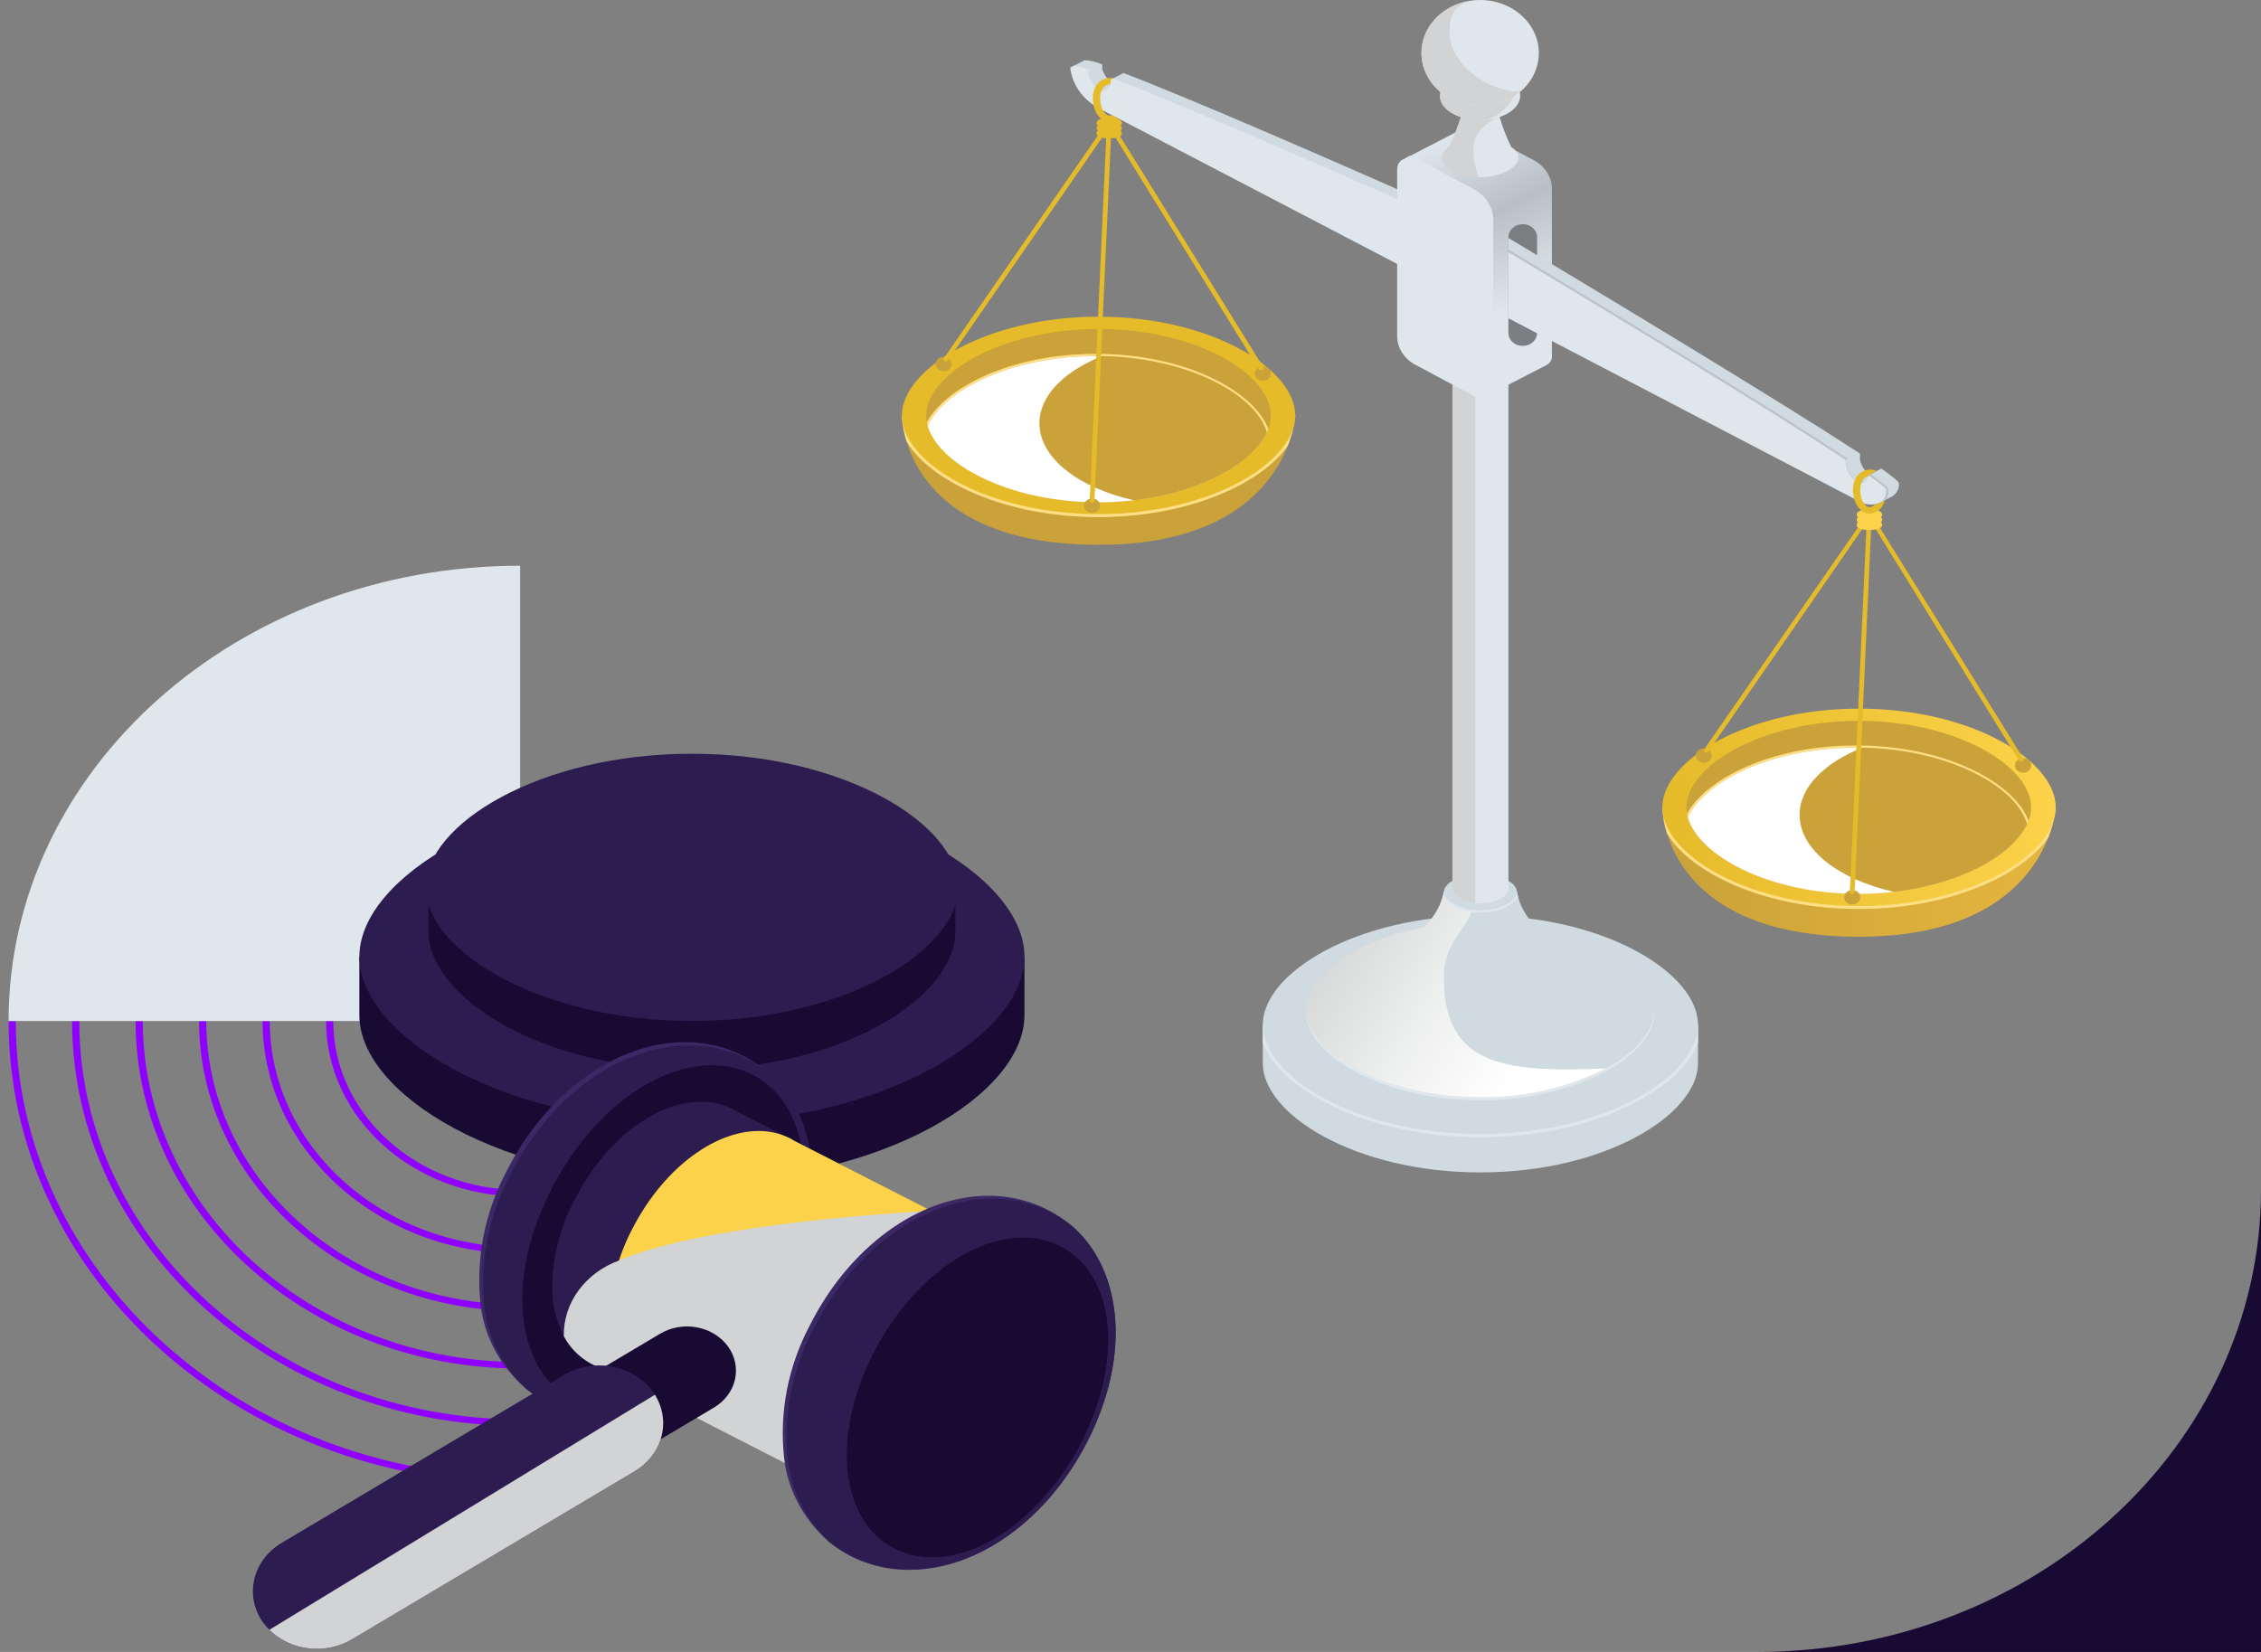 <svg width="260" height="190" viewBox="0 0 260 190" fill="none" xmlns="http://www.w3.org/2000/svg">
<rect x="0" y="0" width="260" height="190" fill="#808080" stroke="none"/>
<path fill-rule="evenodd" clip-rule="evenodd" d="M59.814 170.599C59.814 170.599 59.814 170.599 59.814 170.599C27.376 170.599 0.987 146.75 0.987 117.435H1.812C1.812 146.339 27.832 169.853 59.814 169.853C59.814 169.853 59.814 169.853 59.814 169.853V170.599ZM59.814 164.001C31.403 164.001 8.289 143.112 8.289 117.435H9.114C9.114 142.7 31.858 163.255 59.814 163.255V164.001ZM59.814 157.401C35.429 157.401 15.591 139.472 15.591 117.435H16.417C16.417 139.06 35.885 156.655 59.814 156.655V157.401ZM59.814 150.803C39.455 150.803 22.892 135.834 22.892 117.435H23.718C23.718 135.423 39.91 150.057 59.814 150.057V150.803ZM59.814 144.203C43.482 144.202 30.195 132.194 30.195 117.434H31.02C31.02 131.782 43.937 143.456 59.814 143.457V144.203ZM59.814 137.603C47.508 137.602 37.497 128.555 37.497 117.433H38.322C38.322 128.143 47.963 136.856 59.814 136.857V137.603ZM59.814 131.005C51.534 131.004 44.798 124.917 44.798 117.434H45.624C45.624 124.505 51.989 130.258 59.814 130.258V131.005ZM59.814 124.406C55.561 124.406 52.101 121.278 52.101 117.435H52.926C52.926 120.867 56.016 123.66 59.814 123.66V124.406Z" fill="#9000FF"/>
<path fill-rule="evenodd" clip-rule="evenodd" d="M202.051 190C234.053 190 260 166.197 260 136.835V190H202.051Z" fill="#180A33"/>
<path fill-rule="evenodd" clip-rule="evenodd" d="M59.813 65.067V117.438H0.986C0.986 88.514 27.326 65.067 59.813 65.067Z" fill="#E0E7EC"/>
<path d="M123.123 7.721L124.914 9.001L125.096 9.129V9.038C125.461 9.688 125.935 10.284 126.502 10.803C126.888 11.161 127.328 11.469 127.808 11.717L168.285 32.852V25.124C155.252 19.335 137.522 11.58 129.194 8.397L128.03 9.001L127.737 9.157L128.415 9.422L128.597 9.495H128.688H128.779C128.65 9.585 128.492 9.633 128.329 9.633C128.166 9.633 128.008 9.585 127.879 9.495L127.747 9.413C127.658 9.348 127.573 9.277 127.494 9.202C127.435 9.149 127.381 9.09 127.332 9.028C127.276 8.965 127.225 8.898 127.18 8.827C127.127 8.761 127.08 8.69 127.039 8.617C127.039 8.544 126.948 8.461 126.917 8.388L126.826 8.178C126.826 8.178 126.776 8.041 126.755 7.968V7.885C126.755 7.821 126.755 7.748 126.755 7.684C126.755 7.62 126.755 7.501 126.755 7.41C126.123 7.128 125.435 6.963 124.732 6.925L123.72 7.446L123.305 7.657L123.123 7.721Z" fill="#CFDAE1"/>
<path d="M123.123 7.718L124.914 8.998L125.096 9.126V9.035C125.461 9.686 125.935 10.281 126.502 10.8C126.888 11.158 127.328 11.466 127.808 11.715L168.285 32.849V26.247C155.575 20.622 137.775 12.83 128.82 9.337C128.702 9.281 128.58 9.232 128.455 9.19L127.97 8.998L127.676 9.154V9.218C127.682 9.309 127.682 9.401 127.676 9.492C127.587 9.427 127.502 9.357 127.423 9.282C127.423 9.346 127.423 9.401 127.423 9.465C127.423 9.831 127.211 10.224 126.867 10.224C126.748 10.221 126.633 10.19 126.533 10.132C126.2 9.897 125.926 9.601 125.727 9.264C125.529 8.927 125.41 8.556 125.379 8.175V8.066L125.227 8.011C124.687 7.817 124.133 7.658 123.568 7.535L123.153 7.745L123.123 7.718Z" fill="#E0E7EC"/>
<path d="M123.071 7.771C123.178 8.735 123.533 9.663 124.11 10.479C124.687 11.296 125.468 11.978 126.39 12.472L168.355 34.366V26.519C155.666 20.895 137.825 13.084 128.799 9.563H128.708H128.617L128.435 9.49L127.757 9.225V9.289C127.762 9.38 127.762 9.472 127.757 9.563C127.665 10.377 127.119 10.761 126.451 10.414C126.082 10.159 125.777 9.837 125.556 9.468C125.334 9.099 125.202 8.692 125.166 8.274C124.543 8.01 123.876 7.84 123.193 7.771C123.193 7.771 123.071 7.734 123.071 7.771Z" fill="#E0E7EC"/>
<path d="M125.126 8.202C125.161 8.619 125.291 9.024 125.509 9.393C125.727 9.761 126.027 10.084 126.391 10.342C127.049 10.69 127.595 10.342 127.686 9.492L127.433 9.281C127.374 9.228 127.32 9.17 127.271 9.108C127.215 9.044 127.164 8.977 127.119 8.906C127.066 8.84 127.019 8.769 126.978 8.696L126.856 8.458L126.765 8.257C126.765 8.257 126.715 8.129 126.694 8.056C126.69 8.029 126.69 8.001 126.694 7.974C126.673 7.905 126.656 7.834 126.644 7.763C126.621 7.676 126.604 7.587 126.593 7.498L125.399 8.12L125.126 8.202Z" fill="#CFDAE1"/>
<path d="M145.21 117.866V122.283C145.21 128.209 155.906 134.849 170.235 134.849C184.564 134.849 195.26 128.209 195.26 122.283V117.829H190.737H149.723H145.21V117.866Z" fill="#CFDAE1"/>
<path d="M145.21 117.866V119.96C147.305 125.447 157.353 130.797 170.235 130.797C183.117 130.797 193.156 125.429 195.26 119.96V117.829H190.747C190.747 120.737 182.763 126.307 170.235 126.307C157.707 126.307 149.723 120.737 149.723 117.829H145.21V117.866Z" fill="#E0E7EC"/>
<path d="M145.21 117.866C145.21 123.792 155.906 130.432 170.235 130.432C184.564 130.432 195.26 123.792 195.26 117.866C195.26 111.94 184.554 105.3 170.235 105.3C155.916 105.3 145.21 111.931 145.21 117.866Z" fill="#CFDAE1"/>
<path d="M150.2 116.483C150.2 121.229 158.761 126.543 170.237 126.543C175.276 126.619 180.247 125.479 184.636 123.241C188.158 121.33 190.263 118.833 190.263 116.483C190.263 112.687 184.808 108.544 176.764 107.026C176.683 106.944 163.699 107.026 163.699 107.026C155.665 108.535 150.2 112.715 150.2 116.483Z" fill="#E0E7EC"/>
<path d="M150.2 116.134C150.2 120.881 158.761 126.194 170.237 126.194C175.276 126.271 180.247 125.131 184.636 122.893C188.158 120.981 190.263 118.485 190.263 116.134C190.263 112.339 184.808 108.196 176.764 106.678C176.683 106.587 176.581 106.513 176.5 106.431C175.551 105.5 174.885 104.363 174.568 103.13C174.512 102.952 174.468 102.772 174.436 102.59H170.237H169.822H166.037C166.037 102.59 166.037 102.791 165.905 103.13C165.563 104.382 164.865 105.533 163.882 106.468L163.659 106.678C155.665 108.196 150.2 112.339 150.2 116.134Z" fill="#CFDAE1"/>
<path style="mix-blend-mode:multiply" d="M150.2 116.135C150.2 120.881 158.761 126.195 170.237 126.195C175.276 126.271 180.247 125.132 184.636 122.893C172.584 123.424 166.037 122.381 166.037 112.385C166.037 107.694 169.467 106.779 169.822 102.563H166.037C165.756 104.012 165.026 105.36 163.932 106.45L163.699 106.66C155.665 108.188 150.2 112.34 150.2 116.135Z" fill="url(#paint0_linear_2906_40547)"/>
<path d="M165.91 103.13C166.376 104.044 168.025 104.959 170.241 104.959C172.457 104.959 174.097 104.044 174.572 103.13C174.517 102.952 174.473 102.772 174.441 102.59H170.241H169.826H166.042C166.042 102.59 166.001 102.791 165.91 103.13Z" fill="#E0E7EC"/>
<path d="M166.04 102.586C166.04 103.583 167.841 104.698 170.239 104.698C172.637 104.698 174.439 103.583 174.439 102.586C174.434 102.373 174.36 102.166 174.226 101.991C174.115 101.823 173.975 101.672 173.811 101.543C172.772 100.859 171.52 100.49 170.234 100.49C168.948 100.49 167.696 100.859 166.657 101.543C166.499 101.674 166.363 101.825 166.252 101.991C166.118 102.166 166.045 102.373 166.04 102.586Z" fill="#CFDAE1"/>
<path d="M167.021 35.99V102.312C167.021 102.998 168.114 103.748 169.652 103.894C169.847 103.908 170.044 103.908 170.239 103.894C172.081 103.894 173.457 103.044 173.457 102.276V35.99H167.021Z" fill="#E0E7EC"/>
<path style="mix-blend-mode:multiply" d="M167.021 35.99V102.312C167.021 102.998 168.114 103.748 169.652 103.894V35.99H167.021Z" fill="url(#paint1_linear_2906_40547)"/>
<path d="M167.021 35.984C167.021 36.743 168.397 37.594 170.239 37.594C172.081 37.594 173.457 36.743 173.457 35.984C173.455 35.818 173.398 35.656 173.295 35.518C173.208 35.393 173.103 35.279 172.981 35.18C172.187 34.651 171.226 34.365 170.239 34.365C169.252 34.365 168.291 34.651 167.497 35.18C167.375 35.279 167.27 35.393 167.183 35.518C167.08 35.656 167.023 35.818 167.021 35.984Z" fill="url(#paint2_linear_2906_40547)"/>
<path d="M161.09 18.519L170.683 45.681L171.594 45.206L177.828 41.995C178.044 41.883 178.218 41.715 178.33 41.514C178.441 41.312 178.485 41.085 178.455 40.861V21.464C178.408 20.874 178.211 20.301 177.879 19.79C177.547 19.28 177.09 18.845 176.543 18.519L169.672 14.861C169.48 14.734 169.253 14.656 169.017 14.635C168.78 14.614 168.541 14.651 168.326 14.742L162.062 17.98L161.09 18.519Z" fill="url(#paint3_linear_2906_40547)"/>
<path d="M161.09 18.52L170.683 45.682L171.594 45.206C171.68 44.989 171.721 44.76 171.716 44.529V25.132C171.68 24.473 171.471 23.83 171.107 23.258C170.743 22.685 170.234 22.199 169.621 21.84L162.76 18.181C162.543 18.067 162.307 17.984 162.062 17.935L161.09 18.52Z" fill="#E0E7EC"/>
<path d="M162.568 41.852L169.429 45.51C170.441 46.059 171.332 45.62 171.332 44.522V25.134C171.291 24.542 171.098 23.966 170.767 23.454C170.437 22.941 169.979 22.505 169.429 22.18L162.568 18.522C161.557 17.964 160.666 18.412 160.666 19.51V38.861C160.702 39.459 160.893 40.042 161.224 40.561C161.554 41.08 162.015 41.522 162.568 41.852Z" fill="#E0E7EC"/>
<path d="M165.786 18.162C165.786 19.186 167.597 20.329 170.046 20.375H170.208C172.728 20.375 174.62 19.195 174.62 18.152C174.59 17.902 174.499 17.661 174.354 17.446C174.209 17.231 174.013 17.047 173.78 16.909C173.237 15.789 172.79 14.633 172.444 13.452C172.313 13.004 172.181 12.537 172.05 12.08C171.756 11.019 171.483 9.94 171.25 8.916C170.602 6.117 170.238 3.794 170.238 3.794C170.238 3.794 169.52 7.937 168.457 11.833C168.029 13.571 167.426 15.27 166.656 16.909C166.416 17.045 166.214 17.229 166.063 17.446C165.912 17.663 165.818 17.907 165.786 18.162Z" fill="#E0E7EC"/>
<path d="M173.455 27.274V38.294C173.455 38.642 173.589 38.979 173.835 39.247C174.081 39.515 174.422 39.696 174.801 39.761C175.179 39.825 175.571 39.767 175.907 39.598C176.243 39.428 176.504 39.158 176.643 38.834C176.716 38.661 176.753 38.478 176.754 38.294V27.274C176.754 26.878 176.58 26.499 176.271 26.22C175.962 25.94 175.542 25.783 175.105 25.783C174.667 25.783 174.248 25.94 173.938 26.22C173.629 26.499 173.455 26.878 173.455 27.274Z" fill="#7C7F82"/>
<path d="M173.455 27.372V35.091L215.096 56.82C215.327 56.946 215.571 57.05 215.825 57.131L216.098 57.863L216.898 57.451L217.555 57.113C217.829 56.947 218.049 56.718 218.191 56.449C218.333 56.181 218.393 55.882 218.365 55.586C218.365 55.403 217.626 54.808 216.341 53.884L215.329 54.424L215.167 54.506L214.985 54.598C214.869 54.529 214.763 54.446 214.671 54.351C214.612 54.297 214.558 54.239 214.509 54.177L214.449 54.113C214.396 54.046 214.348 53.976 214.307 53.903L214.165 53.647C214.122 53.573 214.085 53.497 214.054 53.418C213.974 53.247 213.913 53.069 213.872 52.888C213.866 52.83 213.866 52.772 213.872 52.714C213.862 52.65 213.862 52.586 213.872 52.522C213.872 52.522 213.872 52.449 213.872 52.412C213.872 52.375 213.872 52.247 213.872 52.156C205.26 46.532 186.995 35.484 173.455 27.372Z" fill="#CFDAE1"/>
<path d="M173.455 28.696V35.098L215.096 56.827C215.327 56.953 215.571 57.058 215.825 57.138L216.098 57.87L216.898 57.458C217.079 57.12 217.169 56.747 217.161 56.37C217.161 56.215 217.161 56.004 215.289 54.687L215.086 54.541L214.904 54.633C214.788 54.563 214.682 54.48 214.59 54.386V54.642C214.54 54.971 214.368 55.328 214.044 55.328C213.925 55.325 213.81 55.293 213.71 55.236C213.334 54.959 213.032 54.608 212.827 54.211C212.622 53.813 212.519 53.379 212.526 52.941V52.822L212.455 52.749C204.309 47.289 186.863 36.744 173.455 28.696Z" fill="#BBC3C8"/>
<path d="M173.455 29V36.608L213.639 57.579C213.988 57.811 214.397 57.96 214.827 58.011C215.257 58.062 215.694 58.014 216.098 57.871C216.348 57.742 216.549 57.548 216.675 57.313C216.831 57.01 216.907 56.678 216.898 56.344C216.898 56.179 216.28 55.658 215.147 54.863L214.843 54.652C214.722 55.411 214.196 55.759 213.558 55.43C213.138 55.13 212.8 54.748 212.571 54.312C212.341 53.876 212.225 53.398 212.232 52.915C204.107 47.473 186.823 37.011 173.455 29Z" fill="#E0E7EC"/>
<path d="M212.273 52.858C212.265 53.341 212.381 53.819 212.611 54.255C212.841 54.692 213.179 55.074 213.598 55.373C214.236 55.702 214.772 55.373 214.884 54.596H214.965C214.85 54.52 214.745 54.435 214.651 54.34C214.592 54.286 214.538 54.227 214.489 54.166L214.428 54.102L214.287 53.901L214.135 53.654C214.092 53.577 214.054 53.498 214.023 53.416C213.948 53.247 213.887 53.073 213.841 52.895C213.841 52.831 213.841 52.776 213.841 52.721V52.52C213.841 52.52 213.841 52.447 213.841 52.41C213.836 52.328 213.836 52.245 213.841 52.163L212.627 52.794L212.273 52.858Z" fill="#CFDAE1"/>
<path style="mix-blend-mode:multiply" d="M165.786 18.163C165.786 19.187 167.597 20.33 170.046 20.376C169.629 19.32 169.42 18.205 169.429 17.084C169.429 14.505 172.464 13.426 172.464 13.426C172.333 12.977 172.201 12.511 172.07 12.054L168.447 11.807C168.019 13.545 167.416 15.244 166.646 16.883C166.404 17.023 166.201 17.211 166.052 17.433C165.903 17.655 165.812 17.904 165.786 18.163Z" fill="url(#paint4_linear_2906_40547)"/>
<path d="M165.593 11.055C165.593 12.583 167.668 13.799 170.208 13.799C170.512 13.799 170.817 13.781 171.118 13.744C173.223 13.497 174.812 12.382 174.812 11.001C174.812 9.931 173.8 8.998 172.292 8.55C171.62 8.348 170.916 8.246 170.208 8.248C167.668 8.303 165.593 9.537 165.593 11.055Z" fill="#E0E7EC"/>
<path style="mix-blend-mode:multiply" d="M165.593 11.055C165.593 12.583 167.668 13.799 170.208 13.799C170.512 13.799 170.817 13.781 171.118 13.744C171.793 13.489 172.404 13.115 172.917 12.644C173.43 12.173 173.833 11.614 174.104 11.001L172.292 8.55C171.62 8.348 170.916 8.246 170.208 8.248C167.668 8.303 165.593 9.537 165.593 11.055Z" fill="url(#paint5_linear_2906_40547)"/>
<path d="M163.457 6.091C163.455 7.298 163.849 8.479 164.59 9.483C165.331 10.488 166.385 11.271 167.619 11.734C168.853 12.197 170.211 12.318 171.521 12.083C172.831 11.848 174.035 11.267 174.979 10.413C175.924 9.56 176.567 8.472 176.827 7.288C177.087 6.104 176.953 4.876 176.441 3.761C175.928 2.646 175.062 1.694 173.95 1.024C172.839 0.355 171.532 -0.002 170.197 6.84853e-06C169.311 6.84853e-06 168.435 0.158 167.617 0.464C166.8 0.77 166.057 1.218 165.431 1.784C164.805 2.35 164.309 3.021 163.97 3.76C163.631 4.499 163.457 5.291 163.457 6.091Z" fill="#E0E7EC"/>
<path style="mix-blend-mode:multiply" d="M163.457 6.089C163.46 7.272 163.843 8.429 164.561 9.419C165.278 10.409 166.298 11.188 167.497 11.663C168.696 12.138 170.022 12.288 171.314 12.094C172.605 11.9 173.806 11.37 174.77 10.57C170.794 10.415 166.675 7.269 166.675 3.629C166.675 2.276 166.979 0.886 168.82 0.126C167.305 0.414 165.946 1.163 164.969 2.249C163.993 3.334 163.459 4.69 163.457 6.089Z" fill="url(#paint6_linear_2906_40547)"/>
<path d="M191.156 92.854C191.199 93.87 191.379 94.877 191.692 95.853C193.028 100.198 197.663 107.742 213.773 107.742C228.719 107.742 233.799 100.765 235.519 96.347C235.983 95.208 236.279 94.018 236.399 92.808H232.352H195.284H191.237L191.156 92.854Z" fill="url(#paint7_linear_2906_40547)"/>
<path d="M191.156 92.853C191.199 93.868 191.379 94.876 191.692 95.852C194.414 100.425 202.975 104.55 213.773 104.55C224.165 104.55 232.483 100.699 235.519 96.364C235.983 95.225 236.279 94.035 236.399 92.825H232.352C232.352 95.459 225.137 100.498 213.813 100.498C202.489 100.498 195.204 95.487 195.204 92.853H191.156Z" fill="#FFDF85"/>
<path d="M191.156 92.854C191.156 98.222 200.83 104.213 213.773 104.213C226.715 104.213 236.399 98.222 236.399 92.854C236.399 87.486 226.715 81.505 213.773 81.505C200.83 81.505 191.156 87.495 191.156 92.854Z" fill="url(#paint8_linear_2906_40547)"/>
<path d="M193.92 92.862C193.923 93.108 193.95 93.353 194.001 93.594C194.001 93.731 194.062 93.868 194.092 94.006C195.327 98.368 203.331 102.803 213.754 102.803C223.54 102.803 231.21 98.88 233.103 94.783C233.163 94.655 233.214 94.518 233.264 94.39C233.463 93.9 233.566 93.384 233.568 92.862C233.568 88.153 225.088 82.912 213.754 82.912C202.421 82.912 193.92 88.153 193.92 92.862Z" fill="url(#paint9_linear_2906_40547)"/>
<path d="M193.999 93.595C193.999 93.732 194.06 93.869 194.09 94.006C195.325 98.368 203.329 102.804 213.752 102.804C223.537 102.804 231.208 98.881 233.1 94.784C233.161 94.656 233.212 94.518 233.262 94.39C231.734 90.165 223.912 85.739 213.448 85.739C203.44 85.739 196.073 89.726 193.999 93.595Z" fill="#FFDF85"/>
<path d="M194.088 94.004C195.322 98.366 203.317 102.802 213.74 102.802C223.545 102.802 231.206 98.878 233.098 94.781C231.874 90.419 223.869 85.983 213.446 85.983C203.641 85.983 195.98 89.907 194.088 94.004Z" fill="url(#paint10_linear_2906_40547)"/>
<path style="mix-blend-mode:multiply" d="M194.088 94.007C195.322 98.37 203.317 102.814 213.74 102.814C215.093 102.815 216.445 102.735 217.787 102.576C211.422 101.141 206.94 97.72 206.94 93.724C206.94 90.55 209.783 87.734 214.155 85.996H213.416C203.641 85.987 195.99 89.91 194.088 94.007Z" fill="url(#paint11_linear_2906_40547)"/>
<path d="M231.712 88.025C231.71 88.193 231.764 88.356 231.865 88.496C231.967 88.636 232.112 88.745 232.282 88.81C232.453 88.875 232.641 88.892 232.823 88.86C233.004 88.828 233.171 88.748 233.302 88.629C233.433 88.511 233.521 88.361 233.557 88.196C233.593 88.032 233.573 87.862 233.502 87.708C233.43 87.554 233.309 87.423 233.154 87.331C233 87.239 232.818 87.191 232.633 87.193C232.39 87.195 232.157 87.284 231.985 87.439C231.813 87.595 231.715 87.805 231.712 88.025Z" fill="url(#paint12_linear_2906_40547)"/>
<path d="M212.071 103.207C212.071 103.372 212.125 103.532 212.226 103.669C212.327 103.806 212.471 103.913 212.639 103.976C212.808 104.039 212.993 104.055 213.171 104.023C213.35 103.991 213.514 103.912 213.643 103.795C213.772 103.679 213.859 103.531 213.895 103.369C213.93 103.208 213.912 103.041 213.842 102.888C213.773 102.736 213.655 102.606 213.503 102.515C213.352 102.424 213.174 102.375 212.992 102.375C212.747 102.375 212.513 102.462 212.34 102.619C212.168 102.775 212.071 102.986 212.071 103.207Z" fill="url(#paint13_linear_2906_40547)"/>
<path d="M195.004 86.909C195.004 87.073 195.058 87.234 195.16 87.371C195.261 87.508 195.405 87.615 195.573 87.678C195.741 87.741 195.926 87.757 196.105 87.725C196.284 87.693 196.448 87.614 196.576 87.497C196.705 87.381 196.793 87.233 196.828 87.071C196.864 86.91 196.846 86.743 196.776 86.59C196.706 86.438 196.588 86.308 196.437 86.217C196.285 86.126 196.107 86.077 195.925 86.077C195.681 86.077 195.447 86.164 195.274 86.32C195.101 86.477 195.004 86.688 195.004 86.909Z" fill="url(#paint14_linear_2906_40547)"/>
<path d="M232.444 87.595C232.488 87.604 232.533 87.604 232.576 87.595C232.607 87.579 232.635 87.558 232.657 87.532C232.679 87.506 232.695 87.477 232.704 87.445C232.714 87.414 232.716 87.381 232.712 87.349C232.707 87.316 232.695 87.285 232.677 87.257L214.978 58.76L195.964 86.196C195.926 86.253 195.914 86.322 195.931 86.386C195.948 86.451 195.993 86.508 196.055 86.544C196.117 86.577 196.191 86.588 196.261 86.572C196.331 86.557 196.392 86.517 196.429 86.461L214.958 59.675L232.161 87.458C232.185 87.506 232.226 87.546 232.277 87.57C232.328 87.595 232.387 87.604 232.444 87.595Z" fill="url(#paint15_linear_2906_40547)"/>
<path d="M212.993 102.83C213.063 102.83 213.131 102.806 213.182 102.761C213.233 102.717 213.263 102.656 213.266 102.593L215.239 59.216C215.239 59.151 215.21 59.088 215.159 59.042C215.108 58.995 215.038 58.969 214.966 58.969C214.894 58.969 214.824 58.995 214.773 59.042C214.722 59.088 214.693 59.151 214.693 59.216L212.72 102.593C212.717 102.625 212.721 102.658 212.733 102.689C212.745 102.72 212.764 102.749 212.789 102.773C212.814 102.797 212.844 102.816 212.877 102.829C212.91 102.842 212.946 102.849 212.983 102.849L212.993 102.83Z" fill="url(#paint16_linear_2906_40547)"/>
<path d="M214.967 60.954C215.635 60.954 216.435 60.853 216.435 60.378C216.435 59.902 215.635 59.801 214.967 59.801C214.3 59.801 213.51 59.902 213.51 60.378C213.51 60.853 214.3 60.954 214.967 60.954Z" fill="url(#paint17_linear_2906_40547)"/>
<path d="M214.967 60.358C215.635 60.358 216.435 60.257 216.435 59.782C216.435 59.306 215.635 59.206 214.967 59.206C214.3 59.206 213.51 59.306 213.51 59.782C213.51 60.257 214.3 60.358 214.967 60.358Z" fill="url(#paint18_linear_2906_40547)"/>
<path d="M214.967 59.766C215.635 59.766 216.435 59.665 216.435 59.189C216.435 58.714 215.635 58.613 214.967 58.613C214.3 58.613 213.51 58.714 213.51 59.189C213.51 59.665 214.3 59.766 214.967 59.766Z" fill="url(#paint19_linear_2906_40547)"/>
<path d="M213.082 56.336C213.082 57.872 213.932 59.079 215.015 59.079C215.343 59.056 215.657 58.95 215.921 58.774C216.186 58.598 216.391 58.358 216.512 58.082C216.61 57.91 216.688 57.729 216.745 57.543L216.209 57.826C216.014 57.934 215.797 58.006 215.571 58.037C215.508 58.12 215.426 58.19 215.33 58.242C215.233 58.295 215.126 58.327 215.015 58.339C214.489 58.339 213.912 57.515 213.912 56.345C213.912 55.494 214.286 54.891 214.863 54.763C214.869 54.72 214.869 54.677 214.863 54.635L215.784 54.159C214.752 53.684 213.082 54.278 213.082 56.336Z" fill="url(#paint20_linear_2906_40547)"/>
<path d="M103.714 47.786C103.758 48.799 103.938 49.803 104.251 50.777C105.586 55.13 110.221 62.666 126.331 62.666C141.277 62.666 146.357 55.688 148.078 51.27C148.543 50.131 148.839 48.941 148.958 47.731H144.91H107.833H103.785L103.714 47.786Z" fill="url(#paint21_linear_2906_40547)"/>
<path d="M103.714 47.786C103.758 48.799 103.938 49.803 104.251 50.777C106.973 55.349 115.534 59.474 126.331 59.474C136.724 59.474 145.032 55.624 148.078 51.289C148.543 50.149 148.839 48.959 148.958 47.749H144.91C144.91 50.374 137.695 55.413 126.372 55.413C115.048 55.413 107.833 50.374 107.833 47.749H103.785L103.714 47.786Z" fill="#FFDF85"/>
<path d="M103.714 47.782C103.714 53.142 113.378 59.132 126.331 59.132C139.284 59.132 148.948 53.142 148.948 47.782C148.948 42.423 139.274 36.424 126.331 36.424C113.388 36.424 103.714 42.46 103.714 47.782Z" fill="url(#paint22_linear_2906_40547)"/>
<path d="M106.505 47.783C106.507 48.032 106.534 48.28 106.586 48.524C106.608 48.66 106.638 48.794 106.677 48.927C107.902 53.289 115.906 57.724 126.339 57.724C136.125 57.724 143.795 53.801 145.688 49.704C145.748 49.576 145.799 49.448 145.849 49.32C146.044 48.827 146.143 48.307 146.143 47.783C146.143 43.083 137.673 37.833 126.339 37.833C115.006 37.833 106.505 43.119 106.505 47.783Z" fill="url(#paint23_linear_2906_40547)"/>
<path d="M106.588 48.563C106.61 48.699 106.64 48.834 106.679 48.966C107.904 53.328 115.908 57.764 126.341 57.764C136.127 57.764 143.797 53.84 145.69 49.743C145.75 49.615 145.801 49.487 145.852 49.359C144.324 45.125 136.501 40.699 126.038 40.699C116.03 40.699 108.663 44.686 106.588 48.563Z" fill="#FFDF85"/>
<path d="M106.677 48.964C107.902 53.326 115.906 57.771 126.329 57.771C136.125 57.771 143.795 53.838 145.687 49.741C144.463 45.388 136.459 40.943 126.036 40.943C116.27 40.943 108.57 44.867 106.677 48.964Z" fill="url(#paint24_linear_2906_40547)"/>
<path style="mix-blend-mode:multiply" d="M106.677 48.977C107.912 53.33 115.906 57.774 126.329 57.774C127.683 57.775 129.035 57.695 130.377 57.537C124.012 56.101 119.529 52.68 119.529 48.684C119.529 45.511 122.362 42.703 126.734 40.956H126.015C116.27 40.947 108.57 44.87 106.677 48.977Z" fill="url(#paint25_linear_2906_40547)"/>
<path d="M144.302 42.975C144.304 43.139 144.36 43.299 144.462 43.434C144.565 43.57 144.709 43.675 144.878 43.737C145.046 43.799 145.231 43.814 145.409 43.781C145.587 43.748 145.75 43.667 145.878 43.551C146.006 43.434 146.092 43.286 146.127 43.125C146.162 42.963 146.143 42.797 146.073 42.645C146.003 42.493 145.885 42.364 145.734 42.273C145.582 42.182 145.405 42.133 145.223 42.133C145.101 42.133 144.981 42.155 144.868 42.197C144.756 42.24 144.654 42.302 144.568 42.38C144.483 42.459 144.415 42.551 144.369 42.653C144.324 42.755 144.301 42.865 144.302 42.975Z" fill="url(#paint26_linear_2906_40547)"/>
<path d="M124.66 58.176C124.662 58.34 124.717 58.5 124.82 58.635C124.922 58.771 125.067 58.876 125.235 58.938C125.404 58.999 125.588 59.015 125.766 58.982C125.944 58.948 126.107 58.868 126.235 58.752C126.363 58.635 126.45 58.487 126.484 58.325C126.519 58.164 126.5 57.997 126.43 57.846C126.36 57.694 126.242 57.565 126.091 57.474C125.94 57.383 125.762 57.334 125.581 57.334C125.459 57.334 125.338 57.356 125.226 57.398C125.113 57.441 125.011 57.503 124.926 57.581C124.84 57.659 124.773 57.752 124.727 57.854C124.681 57.956 124.658 58.066 124.66 58.176Z" fill="url(#paint27_linear_2906_40547)"/>
<path d="M107.58 41.867C107.578 42.034 107.631 42.198 107.732 42.337C107.833 42.477 107.977 42.586 108.147 42.651C108.317 42.716 108.505 42.734 108.686 42.703C108.867 42.671 109.034 42.592 109.165 42.475C109.296 42.357 109.386 42.208 109.423 42.044C109.46 41.881 109.442 41.711 109.372 41.557C109.302 41.402 109.182 41.27 109.029 41.178C108.876 41.085 108.695 41.035 108.511 41.035C108.265 41.035 108.03 41.123 107.856 41.278C107.682 41.434 107.582 41.646 107.58 41.867Z" fill="url(#paint28_linear_2906_40547)"/>
<path d="M145.023 42.562C145.069 42.574 145.118 42.574 145.164 42.562C145.196 42.546 145.223 42.524 145.245 42.498C145.267 42.473 145.283 42.443 145.293 42.412C145.302 42.38 145.305 42.347 145.3 42.315C145.295 42.283 145.284 42.252 145.266 42.224L127.567 13.681L108.552 41.19C108.531 41.218 108.515 41.249 108.507 41.282C108.5 41.316 108.499 41.35 108.507 41.383C108.515 41.416 108.53 41.448 108.551 41.476C108.573 41.504 108.601 41.527 108.633 41.545C108.665 41.562 108.701 41.574 108.738 41.578C108.775 41.583 108.813 41.581 108.849 41.571C108.885 41.562 108.919 41.546 108.948 41.525C108.977 41.503 109.001 41.476 109.018 41.446L127.547 14.65L144.749 42.434C144.776 42.478 144.815 42.513 144.864 42.536C144.913 42.559 144.968 42.568 145.023 42.562Z" fill="url(#paint29_linear_2906_40547)"/>
<path d="M125.581 57.844C125.651 57.842 125.717 57.816 125.768 57.772C125.818 57.728 125.849 57.669 125.854 57.606L127.827 14.22C127.828 14.188 127.823 14.156 127.81 14.125C127.798 14.095 127.779 14.067 127.754 14.043C127.73 14.019 127.7 14 127.668 13.987C127.635 13.973 127.6 13.966 127.564 13.964C127.528 13.962 127.491 13.966 127.457 13.977C127.423 13.988 127.391 14.005 127.365 14.027C127.338 14.05 127.317 14.077 127.302 14.107C127.288 14.137 127.281 14.169 127.281 14.202L125.307 57.578C125.305 57.645 125.33 57.71 125.38 57.759C125.429 57.809 125.497 57.839 125.57 57.844H125.581Z" fill="url(#paint30_linear_2906_40547)"/>
<path d="M127.554 15.912C128.222 15.912 129.012 15.812 129.012 15.336C129.012 14.86 128.222 14.76 127.554 14.76C126.886 14.76 126.097 14.86 126.097 15.336C126.097 15.812 126.886 15.912 127.554 15.912Z" fill="url(#paint31_linear_2906_40547)"/>
<path d="M127.554 15.317C128.222 15.317 129.012 15.216 129.012 14.741C129.012 14.265 128.222 14.165 127.554 14.165C126.886 14.165 126.097 14.265 126.097 14.741C126.097 15.216 126.886 15.317 127.554 15.317Z" fill="url(#paint32_linear_2906_40547)"/>
<path d="M127.554 14.723C128.222 14.723 129.012 14.623 129.012 14.147C129.012 13.672 128.222 13.571 127.554 13.571C126.886 13.571 126.097 13.672 126.097 14.147C126.097 14.623 126.886 14.723 127.554 14.723Z" fill="url(#paint33_linear_2906_40547)"/>
<path d="M125.672 11.293C125.672 12.829 126.522 14.036 127.595 14.036C127.974 14.03 128.336 13.892 128.606 13.652L127.817 13.241C127.75 13.277 127.673 13.296 127.595 13.296C127.078 13.296 126.502 12.473 126.502 11.302C126.502 10.387 126.967 9.701 127.665 9.701C127.733 9.529 127.757 9.344 127.736 9.162L128.04 9.006C126.998 8.787 125.672 9.464 125.672 11.293Z" fill="url(#paint34_linear_2906_40547)"/>
<path d="M41.324 110.026V116.766C41.324 125.833 57.664 135.975 79.56 135.975C101.456 135.975 117.806 125.86 117.806 116.766V109.971H110.898L48.232 110.017H41.324V110.026Z" fill="#180A33"/>
<path d="M41.324 110.023C41.324 119.08 57.664 129.223 79.56 129.223C101.456 129.223 117.806 119.108 117.806 110.023C117.806 100.938 101.445 90.823 79.56 90.823C57.674 90.823 41.324 100.957 41.324 110.023Z" fill="#2D1C50"/>
<path d="M49.278 101.614V107.169C49.278 114.645 62.234 122.991 79.569 122.991C96.904 122.991 109.861 114.645 109.861 107.169V101.567H104.384H54.754L49.278 101.614Z" fill="#180A33"/>
<path d="M55.267 149.991C55.655 153.641 57.457 157.051 60.355 159.618C61.423 160.527 62.65 161.269 63.987 161.816C65.77 162.544 67.707 162.917 69.664 162.91C77.611 162.91 85.689 157.034 90.247 147.949C95.029 138.386 94.205 128.869 88.701 123.692C88.69 123.665 88.668 123.642 88.64 123.628C87.438 122.514 86.016 121.613 84.448 120.97C82.666 120.234 80.729 119.858 78.77 119.867C70.824 119.867 62.745 125.743 58.187 134.837C55.713 139.556 54.704 144.793 55.267 149.991Z" fill="#3C2864"/>
<path d="M55.711 150.391C56.103 153.834 57.737 157.065 60.361 159.586C61.429 160.495 62.657 161.238 63.993 161.784C65.777 162.512 67.713 162.886 69.671 162.878C77.617 162.878 85.696 157.002 90.254 147.917C95.036 138.354 94.212 128.837 88.707 123.66C88.697 123.633 88.675 123.61 88.646 123.596C87.548 122.662 86.286 121.897 84.912 121.334C83.13 120.603 81.193 120.23 79.235 120.24C71.289 120.24 63.2 126.106 58.642 135.191C56.156 139.923 55.143 145.178 55.711 150.391Z" fill="#2D1C50"/>
<path d="M70.629 162.16C77.416 162.16 84.874 156.33 89.239 147.659C94.601 136.965 93.095 126.261 85.81 123.273C84.575 122.771 83.236 122.514 81.882 122.519C75.096 122.519 67.638 128.349 63.273 137.038C57.911 147.723 59.427 158.436 66.702 161.415C67.937 161.914 69.276 162.168 70.629 162.16Z" fill="#180A33"/>
<path d="M63.488 147.811C63.435 149.838 63.898 151.848 64.841 153.687C65.496 154.954 66.538 156.025 67.843 156.777L95.172 170.772C95.515 170.986 95.879 171.171 96.26 171.323C96.458 171.409 96.662 171.482 96.871 171.544C97.665 171.795 98.501 171.922 99.343 171.921C99.66 171.921 99.976 171.903 100.289 171.866C105.377 171.351 110.718 166.928 113.913 160.528C118.125 152.133 116.966 143.728 111.227 141.384L107.025 139.26L84.783 127.857C84.439 127.64 84.071 127.455 83.684 127.306C82.727 126.909 81.685 126.705 80.632 126.708C75.301 126.708 69.44 131.306 66.021 138.101C64.436 141.142 63.574 144.45 63.488 147.811Z" fill="#2D1C50"/>
<path d="M70.131 151.221C70.131 155.258 71.626 158.577 74.486 160.196L92.261 169.281C90.226 167.442 89.208 164.563 89.208 161.18C89.278 157.743 90.152 154.359 91.772 151.249C95.242 144.306 101.214 139.644 106.647 139.644C107.136 139.645 107.623 139.688 108.102 139.773L91.396 131.24C91.058 131.021 90.696 130.833 90.317 130.679C89.359 130.286 88.318 130.082 87.265 130.081C81.933 130.081 76.073 134.679 72.644 141.474C71.059 144.528 70.203 147.849 70.131 151.221Z" fill="url(#paint35_linear_2906_40547)"/>
<path style="mix-blend-mode:multiply" d="M64.837 153.689C65.492 154.956 66.534 156.028 67.839 156.779L103.307 174.967C103.654 175.179 104.018 175.367 104.396 175.528L105.006 175.749C106.024 175.859 107.194 175.969 108.435 176.061C113.523 175.556 118.864 171.124 122.059 164.724C126.271 156.328 125.111 147.924 119.373 145.588L107.021 139.262C97.182 139.841 79.662 141.368 71.196 144.972C69.283 145.671 67.651 146.879 66.515 148.436C65.379 149.993 64.794 151.825 64.837 153.689Z" fill="url(#paint36_linear_2906_40547)"/>
<path d="M90.166 167.644C90.558 171.297 92.359 174.708 95.253 177.281C97.786 179.405 101.118 180.579 104.573 180.564C112.52 180.564 120.598 174.697 125.146 165.603C129.938 156.059 129.114 146.523 123.61 141.346L123.549 141.291C122.266 140.099 120.731 139.153 119.036 138.507C117.341 137.861 115.519 137.529 113.679 137.53C105.733 137.53 97.644 143.406 93.096 152.491C90.615 157.208 89.602 162.446 90.166 167.644Z" fill="#3C2864"/>
<path d="M90.612 168.034C91.004 171.477 92.638 174.708 95.261 177.229C97.794 179.354 101.126 180.527 104.581 180.512C112.528 180.512 120.606 174.646 125.154 165.551C129.947 156.007 129.123 146.471 123.618 141.294L123.557 141.239C121.01 139.066 117.638 137.858 114.135 137.865C106.189 137.865 98.1 143.74 93.552 152.844C91.062 157.571 90.045 162.823 90.612 168.034Z" fill="#2D1C50"/>
<path d="M107.167 179.118C113.455 179.118 120.394 173.711 124.464 165.666C129.439 155.744 128.035 145.813 121.29 143.045C120.144 142.581 118.902 142.343 117.647 142.346C111.349 142.346 104.42 147.753 100.35 155.808C95.375 165.73 96.779 175.661 103.535 178.419C104.675 178.888 105.915 179.127 107.167 179.118Z" fill="#180A33"/>
<path d="M40.504 185.647C41.59 185.643 42.651 185.353 43.556 184.81L82.097 161.896C82.715 161.529 83.246 161.055 83.661 160.503C84.076 159.95 84.366 159.329 84.515 158.675C84.665 158.021 84.67 157.347 84.531 156.691C84.392 156.035 84.111 155.41 83.705 154.852C83.299 154.294 82.775 153.814 82.164 153.439C81.552 153.064 80.865 152.802 80.141 152.667C79.417 152.532 78.671 152.527 77.946 152.653C77.22 152.779 76.529 153.032 75.911 153.399L37.37 176.314C36.361 176.914 35.593 177.79 35.178 178.815C34.763 179.839 34.724 180.957 35.066 182.004C35.408 183.05 36.114 183.969 37.078 184.625C38.043 185.281 39.215 185.64 40.422 185.647H40.504Z" fill="#180A33"/>
<path d="M30.274 186.646C30.486 186.932 30.72 187.202 30.976 187.456C32.153 188.633 33.757 189.391 35.499 189.591C37.24 189.792 39.003 189.423 40.469 188.55L72.947 169.24C74.505 168.315 75.615 166.889 76.054 165.252C76.492 163.615 76.225 161.888 75.307 160.422C75.232 160.288 75.147 160.159 75.053 160.035C73.979 158.567 72.307 157.543 70.4 157.186C68.493 156.83 66.508 157.17 64.878 158.132L32.411 177.442C30.781 178.409 29.641 179.921 29.241 181.646C28.84 183.371 29.212 185.169 30.274 186.646Z" fill="#2D1C50"/>
<path style="mix-blend-mode:multiply" d="M30.977 187.454C32.154 188.632 33.758 189.389 35.499 189.59C37.241 189.791 39.004 189.421 40.47 188.548L72.947 169.238C74.505 168.314 75.616 166.888 76.054 165.251C76.493 163.613 76.226 161.886 75.308 160.42L30.977 187.454Z" fill="url(#paint37_linear_2906_40547)"/>
<path d="M48.948 102.058C48.948 109.313 62.043 117.432 79.564 117.432C97.084 117.432 110.179 109.313 110.179 102.058C110.179 94.803 97.084 86.692 79.564 86.692C62.043 86.692 48.948 94.803 48.948 102.058Z" fill="#2D1C50"/>
<defs>
<linearGradient id="paint0_linear_2906_40547" x1="150.939" y1="106.514" x2="175.235" y2="122.065" gradientUnits="userSpaceOnUse">
<stop stop-color="#D1D3D4"/>
<stop offset="0.57" stop-color="#EEEFEF"/>
<stop offset="1" stop-color="white"/>
</linearGradient>
<linearGradient id="paint1_linear_2906_40547" x1="-2568.58" y1="7168.65" x2="-255.901" y2="9278.45" gradientUnits="userSpaceOnUse">
<stop stop-color="#D1D3D4"/>
<stop offset="0.57" stop-color="#EEEFEF"/>
<stop offset="1" stop-color="white"/>
</linearGradient>
<linearGradient id="paint2_linear_2906_40547" x1="-6546.82" y1="376.91" x2="-6505.89" y2="376.91" gradientUnits="userSpaceOnUse">
<stop stop-color="#18898E"/>
<stop offset="1" stop-color="#06616F"/>
</linearGradient>
<linearGradient id="paint3_linear_2906_40547" x1="164.167" y1="16.654" x2="173.807" y2="35.383" gradientUnits="userSpaceOnUse">
<stop stop-color="#E0E7EC"/>
<stop offset="0.5" stop-color="#B8C0C5"/>
<stop offset="1" stop-color="#E0E7EC"/>
</linearGradient>
<linearGradient id="paint4_linear_2906_40547" x1="-6747.1" y1="755.955" x2="-6802.69" y2="728.937" gradientUnits="userSpaceOnUse">
<stop stop-color="#D1D3D4"/>
<stop offset="0.57" stop-color="#EEEFEF"/>
<stop offset="1" stop-color="white"/>
</linearGradient>
<linearGradient id="paint5_linear_2906_40547" x1="-8656.03" y1="450.627" x2="-8712.03" y2="428.59" gradientUnits="userSpaceOnUse">
<stop stop-color="#D1D3D4"/>
<stop offset="0.57" stop-color="#EEEFEF"/>
<stop offset="1" stop-color="white"/>
</linearGradient>
<linearGradient id="paint6_linear_2906_40547" x1="-11523.1" y1="844.938" x2="-11626.5" y2="906.168" gradientUnits="userSpaceOnUse">
<stop stop-color="#D1D3D4"/>
<stop offset="0.57" stop-color="#EEEFEF"/>
<stop offset="1" stop-color="white"/>
</linearGradient>
<linearGradient id="paint7_linear_2906_40547" x1="236.369" y1="100.289" x2="191.125" y2="100.289" gradientUnits="userSpaceOnUse">
<stop stop-color="#E5B53E"/>
<stop offset="1" stop-color="#CAA239"/>
</linearGradient>
<linearGradient id="paint8_linear_2906_40547" x1="236.369" y1="92.854" x2="191.125" y2="92.854" gradientUnits="userSpaceOnUse">
<stop stop-color="#FCD24A"/>
<stop offset="1" stop-color="#E5BB2A"/>
</linearGradient>
<linearGradient id="paint9_linear_2906_40547" x1="-43520.8" y1="3430.19" x2="-41967.8" y2="3430.19" gradientUnits="userSpaceOnUse">
<stop stop-color="#E5B53E"/>
<stop offset="1" stop-color="#CAA239"/>
</linearGradient>
<linearGradient id="paint10_linear_2906_40547" x1="-42799.8" y1="2944.59" x2="-41296" y2="2944.59" gradientUnits="userSpaceOnUse">
<stop stop-color="#E5B53E"/>
<stop offset="1" stop-color="#CAA239"/>
</linearGradient>
<linearGradient id="paint11_linear_2906_40547" x1="-25539.6" y1="2773.73" x2="-25391.1" y2="3056.53" gradientUnits="userSpaceOnUse">
<stop stop-color="#D1D3D4"/>
<stop offset="0.57" stop-color="#EEEFEF"/>
<stop offset="1" stop-color="white"/>
</linearGradient>
<linearGradient id="paint12_linear_2906_40547" x1="-1821.26" y1="361.447" x2="-1817.85" y2="361.447" gradientUnits="userSpaceOnUse">
<stop stop-color="#E5B53E"/>
<stop offset="1" stop-color="#CAA239"/>
</linearGradient>
<linearGradient id="paint13_linear_2906_40547" x1="-1782.78" y1="401.31" x2="-1779.43" y2="401.31" gradientUnits="userSpaceOnUse">
<stop stop-color="#E5B53E"/>
<stop offset="1" stop-color="#CAA239"/>
</linearGradient>
<linearGradient id="paint14_linear_2906_40547" x1="-1768.81" y1="355.353" x2="-1765.46" y2="355.353" gradientUnits="userSpaceOnUse">
<stop stop-color="#E5B53E"/>
<stop offset="1" stop-color="#CAA239"/>
</linearGradient>
<linearGradient id="paint15_linear_2906_40547" x1="-40337.2" y1="4291.26" x2="-38999.5" y2="4291.26" gradientUnits="userSpaceOnUse">
<stop stop-color="#FCD24A"/>
<stop offset="1" stop-color="#E5BB2A"/>
</linearGradient>
<linearGradient id="paint16_linear_2906_40547" x1="-2520.68" y1="6869.05" x2="-2514.4" y2="6869.05" gradientUnits="userSpaceOnUse">
<stop stop-color="#FCD24A"/>
<stop offset="1" stop-color="#E5BB2A"/>
</linearGradient>
<linearGradient id="paint17_linear_2906_40547" x1="-2957.42" y1="211.998" x2="-2957.37" y2="213.656" gradientUnits="userSpaceOnUse">
<stop stop-color="#FCD24A"/>
<stop offset="1" stop-color="#E5BB2A"/>
</linearGradient>
<linearGradient id="paint18_linear_2906_40547" x1="-2957.51" y1="210.631" x2="-2957.44" y2="212.125" gradientUnits="userSpaceOnUse">
<stop stop-color="#FCD24A"/>
<stop offset="1" stop-color="#E5BB2A"/>
</linearGradient>
<linearGradient id="paint19_linear_2906_40547" x1="-2957.51" y1="209.038" x2="-2957.43" y2="211.047" gradientUnits="userSpaceOnUse">
<stop stop-color="#FCD24A"/>
<stop offset="1" stop-color="#E5BB2A"/>
</linearGradient>
<linearGradient id="paint20_linear_2906_40547" x1="-3765.01" y1="706.453" x2="-3751.75" y2="706.453" gradientUnits="userSpaceOnUse">
<stop stop-color="#FCD24A"/>
<stop offset="1" stop-color="#E5BB2A"/>
</linearGradient>
<linearGradient id="paint21_linear_2906_40547" x1="-45998.3" y1="1946.93" x2="-43975.4" y2="1946.93" gradientUnits="userSpaceOnUse">
<stop stop-color="#E5B53E"/>
<stop offset="1" stop-color="#CAA239"/>
</linearGradient>
<linearGradient id="paint22_linear_2906_40547" x1="-45987.5" y1="2739.57" x2="-43965.6" y2="2739.57" gradientUnits="userSpaceOnUse">
<stop stop-color="#FCD24A"/>
<stop offset="1" stop-color="#E5BB2A"/>
</linearGradient>
<linearGradient id="paint23_linear_2906_40547" x1="-40173.2" y1="2405.67" x2="-38620.2" y2="2405.67" gradientUnits="userSpaceOnUse">
<stop stop-color="#E5B53E"/>
<stop offset="1" stop-color="#CAA239"/>
</linearGradient>
<linearGradient id="paint24_linear_2906_40547" x1="-39517.5" y1="2072.35" x2="-38013.7" y2="2072.35" gradientUnits="userSpaceOnUse">
<stop stop-color="#E5B53E"/>
<stop offset="1" stop-color="#CAA239"/>
</linearGradient>
<linearGradient id="paint25_linear_2906_40547" x1="-23579.9" y1="1900.39" x2="-23431.3" y2="2183.19" gradientUnits="userSpaceOnUse">
<stop stop-color="#D1D3D4"/>
<stop offset="0.57" stop-color="#EEEFEF"/>
<stop offset="1" stop-color="white"/>
</linearGradient>
<linearGradient id="paint26_linear_2906_40547" x1="-1727.25" y1="231.448" x2="-1723.88" y2="231.448" gradientUnits="userSpaceOnUse">
<stop stop-color="#E5B53E"/>
<stop offset="1" stop-color="#CAA239"/>
</linearGradient>
<linearGradient id="paint27_linear_2906_40547" x1="-1711.12" y1="274.295" x2="-1707.77" y2="274.295" gradientUnits="userSpaceOnUse">
<stop stop-color="#E5B53E"/>
<stop offset="1" stop-color="#CAA239"/>
</linearGradient>
<linearGradient id="paint28_linear_2906_40547" x1="-1716.98" y1="230.394" x2="-1713.59" y2="230.394" gradientUnits="userSpaceOnUse">
<stop stop-color="#E5B53E"/>
<stop offset="1" stop-color="#CAA239"/>
</linearGradient>
<linearGradient id="paint29_linear_2906_40547" x1="-37257.7" y1="2830.47" x2="-35919.6" y2="2830.47" gradientUnits="userSpaceOnUse">
<stop stop-color="#FCD24A"/>
<stop offset="1" stop-color="#E5BB2A"/>
</linearGradient>
<linearGradient id="paint30_linear_2906_40547" x1="-2390.02" y1="4663.5" x2="-2383.75" y2="4663.5" gradientUnits="userSpaceOnUse">
<stop stop-color="#FCD24A"/>
<stop offset="1" stop-color="#E5BB2A"/>
</linearGradient>
<linearGradient id="paint31_linear_2906_40547" x1="-2782.11" y1="110.218" x2="-2782.05" y2="111.864" gradientUnits="userSpaceOnUse">
<stop stop-color="#FCD24A"/>
<stop offset="1" stop-color="#E5BB2A"/>
</linearGradient>
<linearGradient id="paint32_linear_2906_40547" x1="-2782.19" y1="108.851" x2="-2782.12" y2="110.334" gradientUnits="userSpaceOnUse">
<stop stop-color="#FCD24A"/>
<stop offset="1" stop-color="#E5BB2A"/>
</linearGradient>
<linearGradient id="paint33_linear_2906_40547" x1="-2782.2" y1="107.254" x2="-2782.12" y2="109.264" gradientUnits="userSpaceOnUse">
<stop stop-color="#FCD24A"/>
<stop offset="1" stop-color="#E5BB2A"/>
</linearGradient>
<linearGradient id="paint34_linear_2906_40547" x1="-2805.59" y1="411.103" x2="-2797.11" y2="411.103" gradientUnits="userSpaceOnUse">
<stop stop-color="#FCD24A"/>
<stop offset="1" stop-color="#E5BB2A"/>
</linearGradient>
<linearGradient id="paint35_linear_2906_40547" x1="-10023.5" y1="10804.1" x2="-11441.4" y2="10804.1" gradientUnits="userSpaceOnUse">
<stop stop-color="#FCD24A"/>
<stop offset="1" stop-color="#E5BB2A"/>
</linearGradient>
<linearGradient id="paint36_linear_2906_40547" x1="-14840.8" y1="10479.5" x2="-18353" y2="10479.5" gradientUnits="userSpaceOnUse">
<stop stop-color="#D1D3D4"/>
<stop offset="0.57" stop-color="#EEEFEF"/>
<stop offset="1" stop-color="white"/>
</linearGradient>
<linearGradient id="paint37_linear_2906_40547" x1="-13346.9" y1="8924.45" x2="-15362.5" y2="8924.45" gradientUnits="userSpaceOnUse">
<stop stop-color="#D1D3D4"/>
<stop offset="0.57" stop-color="#EEEFEF"/>
<stop offset="1" stop-color="white"/>
</linearGradient>
</defs>
</svg>
